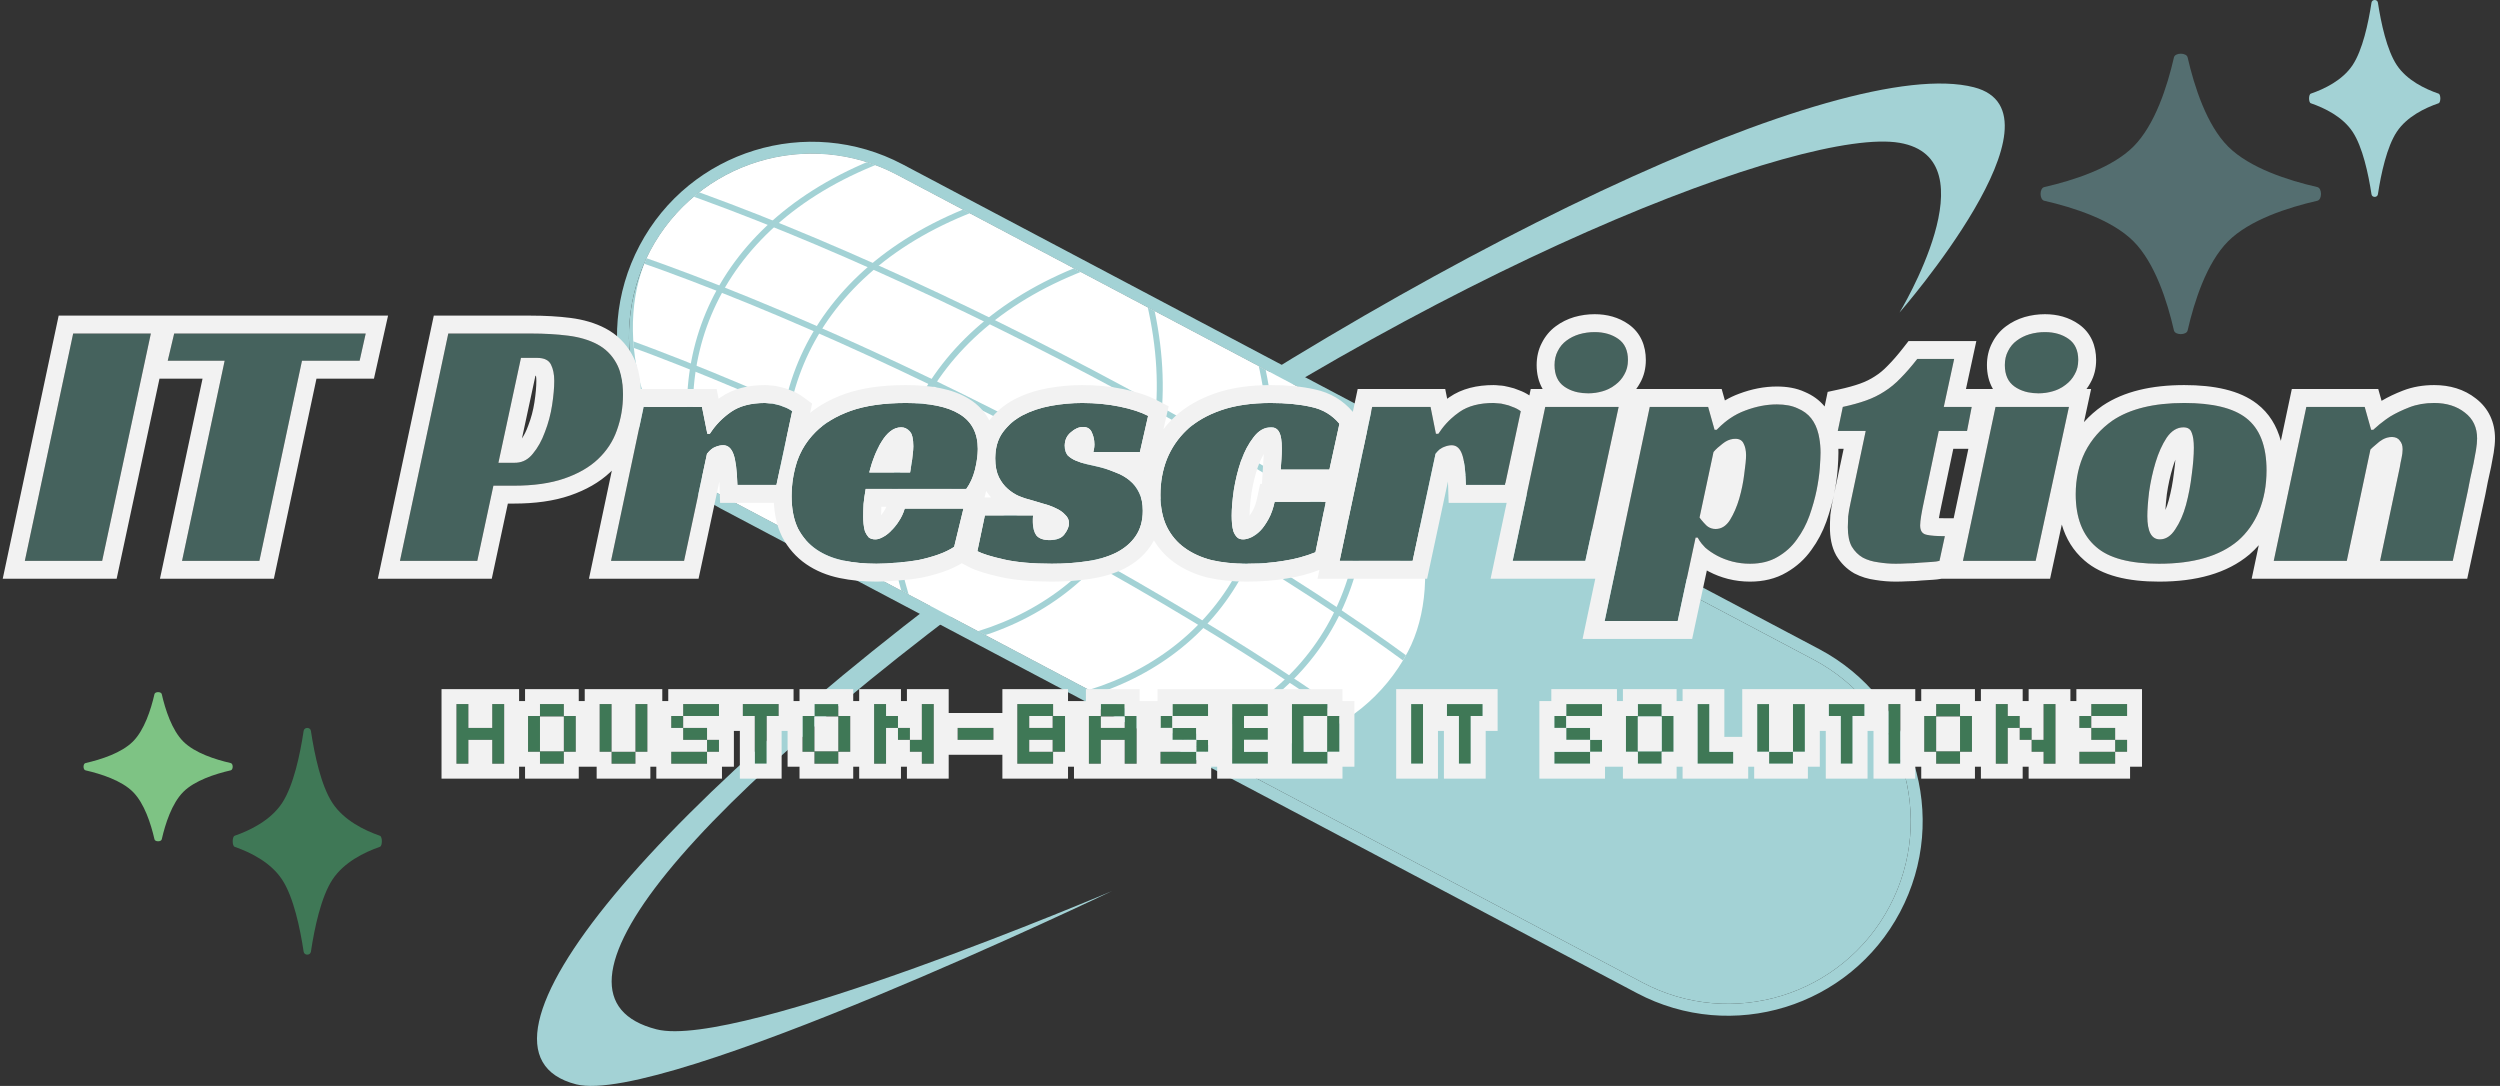 <svg width="419" height="182" viewBox="0 0 419 182" fill="none" xmlns="http://www.w3.org/2000/svg">
<rect x="0" y="0" width="419" height="182" fill="#333333" stroke="none"/>
<path d="M25.89 140.67C25.991 141.11 27.009 141.11 27.11 140.67C27.705 138.068 28.808 134.634 30.721 132.721C32.634 130.808 36.068 129.705 38.67 129.11C39.11 129.009 39.11 127.991 38.67 127.89C36.068 127.295 32.634 126.192 30.721 124.279C28.808 122.366 27.705 118.932 27.11 116.33C27.009 115.89 25.991 115.89 25.89 116.33C25.295 118.932 24.192 122.366 22.279 124.279C20.366 126.192 16.932 127.295 14.33 127.89C13.89 127.991 13.89 129.009 14.33 129.11C16.932 129.705 20.366 130.808 22.279 132.721C24.192 134.634 25.295 138.068 25.89 140.67Z" fill="#7EC384"/>
<path d="M50.89 159.499C50.991 160.167 52.009 160.167 52.11 159.499C52.705 155.543 53.808 150.324 55.721 147.416C57.634 144.509 61.068 142.832 63.67 141.927C64.11 141.774 64.11 140.226 63.67 140.073C61.068 139.168 57.634 137.491 55.721 134.584C53.808 131.676 52.705 126.457 52.11 122.501C52.009 121.833 50.991 121.833 50.89 122.501C50.295 126.457 49.192 131.676 47.279 134.584C45.366 137.491 41.932 139.168 39.33 140.073C38.89 140.226 38.89 141.774 39.33 141.927C41.932 142.832 45.366 144.509 47.279 147.416C49.192 150.324 50.295 155.543 50.89 159.499Z" fill="#3F7856"/>
<path d="M174.085 88.069C238.387 42.195 308.795 9 330.817 14.621C347.569 18.896 318.355 52.387 318.355 52.387C318.355 52.387 334.032 26.606 318.355 23.935C302.678 21.265 241.475 44.328 177.636 89.871C113.798 135.413 88.524 167.026 110.031 172.516C123.698 176.004 186.391 149.33 186.391 149.33C186.391 149.33 111.042 185.429 96.569 181.735C74.547 176.114 109.783 133.942 174.085 88.069Z" fill="#A3D2D5"/>
<path d="M316.682 151.928C308.775 166.88 290.244 172.59 275.293 164.682L121.722 83.461C106.771 75.554 101.061 57.023 108.968 42.072C116.876 27.12 135.406 21.41 150.358 29.318L303.928 110.539C318.88 118.446 324.59 136.977 316.682 151.928Z" fill="#A3D2D5"/>
<path fill-rule="evenodd" clip-rule="evenodd" d="M274.358 166.45L120.787 85.229C104.859 76.805 98.776 57.064 107.2 41.137C115.624 25.209 135.365 19.126 151.293 27.55L304.863 108.771C320.791 117.195 326.874 136.936 318.45 152.863C310.026 168.791 290.285 174.874 274.358 166.45ZM275.293 164.682C290.244 172.59 308.775 166.88 316.682 151.928C324.59 136.977 318.88 118.446 303.928 110.539L150.358 29.318C135.406 21.41 116.876 27.12 108.968 42.072C101.061 57.023 106.771 75.554 121.722 83.461L275.293 164.682Z" fill="#A3D2D5"/>
<g clip-path="url(#clip0_2_502)">
<rect x="221.641" y="136.307" width="143.658" height="61.25" rx="30.625" transform="rotate(-152.126 221.641 136.307)" fill="white"/>
<path fill-rule="evenodd" clip-rule="evenodd" d="M223.216 105.467C217.471 115.432 207.851 122.329 196.219 125.381L195.966 124.413C207.368 121.422 216.753 114.677 222.349 104.967C227.945 95.26 229.78 82.543 225.997 67.561L226.966 67.316C230.803 82.508 228.961 95.499 223.216 105.467ZM207.714 97.268C201.969 107.233 192.349 114.13 180.717 117.182L180.464 116.215C191.866 113.223 201.251 106.478 206.847 96.769C212.443 87.061 214.278 74.344 210.495 59.362L211.464 59.117C215.301 74.31 213.459 87.3 207.714 97.268ZM189.111 87.429C183.367 97.395 173.747 104.292 162.115 107.343L161.861 106.376C173.263 103.384 182.648 96.639 188.245 86.93C193.84 77.222 195.676 64.505 191.892 49.523L192.862 49.278C196.698 64.471 194.856 77.462 189.111 87.429Z" fill="#A3D2D5"/>
<path fill-rule="evenodd" clip-rule="evenodd" d="M119.181 50.444C114.177 60.801 113.891 72.635 117.916 83.967L118.858 83.632C114.913 72.524 115.206 60.97 120.082 50.879C124.956 40.791 134.434 32.116 148.948 26.811L148.604 25.871C133.887 31.251 124.186 40.085 119.181 50.444ZM134.683 58.643C129.679 69 129.393 80.834 133.418 92.166L134.36 91.831C130.415 80.723 130.708 69.169 135.584 59.078C140.458 48.989 149.936 40.315 164.45 35.009L164.106 34.07C149.389 39.45 139.688 48.284 134.683 58.643ZM153.286 68.482C148.282 78.839 147.996 90.672 152.02 102.004L152.963 101.67C149.018 90.561 149.311 79.008 154.186 68.917C159.061 58.828 168.539 50.153 183.052 44.848L182.709 43.909C167.992 49.288 158.291 58.123 153.286 68.482Z" fill="#A3D2D5"/>
<path fill-rule="evenodd" clip-rule="evenodd" d="M91.519 52.225C136.83 66.223 206.992 103.101 240.443 130.991L239.803 131.759C206.465 103.963 136.425 67.144 91.224 53.181L91.519 52.225ZM98.065 39.85C143.376 53.847 213.537 90.725 246.988 118.616L246.348 119.384C213.01 91.588 142.97 54.768 97.769 40.805L98.065 39.85ZM104.376 27.916C149.687 41.913 219.849 78.791 253.3 106.682L252.66 107.45C219.321 79.654 149.281 42.834 104.081 28.871L104.376 27.916Z" fill="#A3D2D5"/>
</g>
<path d="M397.762 72.04C398.602 71.24 399.542 70.5 400.582 69.82C401.502 69.26 402.582 68.74 403.822 68.26C405.062 67.78 406.442 67.54 407.962 67.54C410.042 67.54 411.762 68.08 413.122 69.16C414.482 70.2 415.162 71.64 415.162 73.48C415.162 74 415.102 74.64 414.982 75.4C414.862 76.12 414.722 76.88 414.562 77.68C414.402 78.48 414.222 79.3 414.022 80.14C413.862 80.94 413.722 81.66 413.602 82.3L411.082 94H398.902L402.202 78.34C402.282 77.82 402.382 77.3 402.502 76.78C402.622 76.22 402.682 75.72 402.682 75.28C402.682 74.68 402.522 74.2 402.202 73.84C401.922 73.44 401.482 73.24 400.882 73.24C400.162 73.24 399.462 73.5 398.782 74.02C398.142 74.54 397.642 74.98 397.282 75.34L393.322 94H381.082L386.542 68.2H396.322L397.402 72.04H397.762Z" fill="#45625D"/>
<path d="M366.07 67.54C370.83 67.54 374.29 68.38 376.45 70.06C378.73 71.82 379.87 74.74 379.87 78.82C379.87 81.34 379.45 83.62 378.61 85.66C377.77 87.66 376.59 89.32 375.07 90.64C372.03 93.2 367.63 94.48 361.87 94.48C356.95 94.48 353.43 93.54 351.31 91.66C349.03 89.7 347.89 86.76 347.89 82.84C347.89 80.24 348.41 77.88 349.45 75.76C350.53 73.64 352.07 71.88 354.07 70.48C356.99 68.52 360.99 67.54 366.07 67.54ZM361.99 90.4C362.99 90.4 363.85 89.84 364.57 88.72C365.33 87.6 365.93 86.24 366.37 84.64C366.81 83 367.13 81.32 367.33 79.6C367.57 77.84 367.69 76.32 367.69 75.04C367.69 73.92 367.57 73.08 367.33 72.52C367.13 71.92 366.67 71.62 365.95 71.62C364.87 71.62 363.93 72.2 363.13 73.36C362.37 74.52 361.75 75.9 361.27 77.5C360.79 79.1 360.43 80.74 360.19 82.42C359.99 84.1 359.89 85.46 359.89 86.5C359.89 89.1 360.59 90.4 361.99 90.4Z" fill="#45625D"/>
<path d="M341.172 94H328.992L334.452 68.2H346.752L341.172 94ZM348.312 60.34C348.312 61.26 348.112 62.06 347.712 62.74C347.352 63.42 346.852 64 346.212 64.48C345.612 64.96 344.912 65.32 344.112 65.56C343.312 65.8 342.492 65.92 341.652 65.92C340.052 65.92 338.712 65.54 337.632 64.78C336.552 64.02 336.012 62.82 336.012 61.18C336.012 60.3 336.192 59.52 336.552 58.84C336.912 58.12 337.392 57.54 337.992 57.1C338.632 56.62 339.352 56.26 340.152 56.02C340.992 55.78 341.852 55.66 342.732 55.66C344.292 55.66 345.612 56.04 346.692 56.8C347.772 57.56 348.312 58.74 348.312 60.34Z" fill="#45625D"/>
<path d="M308.856 68.2C310.336 67.88 311.636 67.52 312.756 67.12C313.876 66.72 314.896 66.22 315.816 65.62C316.776 65.02 317.676 64.28 318.516 63.4C319.396 62.52 320.336 61.44 321.336 60.16H327.516L325.776 68.2H330.456L329.676 72.22H324.936L322.476 83.92C322.276 84.84 322.116 85.66 321.996 86.38C321.876 87.1 321.816 87.66 321.816 88.06C321.816 88.86 322.096 89.36 322.656 89.56C323.256 89.76 324.356 89.86 325.956 89.86L325.056 94C324.776 94.08 324.336 94.14 323.736 94.18C323.176 94.22 322.536 94.26 321.816 94.3C321.136 94.38 320.416 94.42 319.656 94.42C318.936 94.46 318.296 94.48 317.736 94.48C316.736 94.48 315.756 94.4 314.796 94.24C313.836 94.12 312.976 93.86 312.216 93.46C311.456 93.02 310.836 92.4 310.356 91.6C309.916 90.8 309.696 89.72 309.696 88.36C309.696 87.88 309.716 87.28 309.756 86.56C309.836 85.84 309.976 85.04 310.176 84.16L312.696 72.22H308.016L308.856 68.2Z" fill="#45625D"/>
<path d="M281.181 104.08H268.941L276.501 68.2H286.281L287.361 72.04H287.721C289.161 70.52 290.761 69.44 292.521 68.8C294.321 68.12 296.081 67.78 297.801 67.78C299.201 67.78 300.361 68 301.281 68.44C302.241 68.84 303.001 69.4 303.561 70.12C304.121 70.84 304.521 71.7 304.761 72.7C305.001 73.7 305.121 74.76 305.121 75.88C305.121 76.44 305.081 77.28 305.001 78.4C304.921 79.52 304.741 80.78 304.461 82.18C304.181 83.54 303.781 84.96 303.261 86.44C302.741 87.88 302.041 89.2 301.161 90.4C300.321 91.6 299.241 92.58 297.921 93.34C296.641 94.1 295.101 94.48 293.301 94.48C292.301 94.48 291.321 94.36 290.361 94.12C289.441 93.88 288.601 93.56 287.841 93.16C287.081 92.76 286.401 92.3 285.801 91.78C285.241 91.22 284.821 90.66 284.541 90.1H284.181L281.181 104.08ZM287.541 88.66C288.501 88.66 289.301 88.16 289.941 87.16C290.581 86.12 291.101 84.92 291.501 83.56C291.901 82.16 292.181 80.78 292.341 79.42C292.541 78.02 292.641 76.98 292.641 76.3C292.641 75.5 292.501 74.84 292.221 74.32C291.981 73.8 291.521 73.54 290.841 73.54C290.081 73.54 289.361 73.82 288.681 74.38C288.001 74.9 287.501 75.36 287.181 75.76L284.841 86.74C285.161 87.18 285.541 87.62 285.981 88.06C286.421 88.46 286.941 88.66 287.541 88.66Z" fill="#45625D"/>
<path d="M265.703 94H253.523L258.983 68.2H271.283L265.703 94ZM272.843 60.34C272.843 61.26 272.643 62.06 272.243 62.74C271.883 63.42 271.383 64 270.743 64.48C270.143 64.96 269.443 65.32 268.643 65.56C267.843 65.8 267.023 65.92 266.183 65.92C264.583 65.92 263.243 65.54 262.163 64.78C261.083 64.02 260.543 62.82 260.543 61.18C260.543 60.3 260.723 59.52 261.083 58.84C261.443 58.12 261.923 57.54 262.523 57.1C263.163 56.62 263.883 56.26 264.683 56.02C265.523 55.78 266.383 55.66 267.263 55.66C268.823 55.66 270.143 56.04 271.223 56.8C272.303 57.56 272.843 58.74 272.843 60.34Z" fill="#45625D"/>
<path d="M229.979 68.2H239.759L240.659 72.7H241.079C241.999 71.26 243.179 70.04 244.619 69.04C246.059 68.04 247.959 67.54 250.319 67.54C250.479 67.54 250.719 67.56 251.039 67.6C251.399 67.6 251.779 67.66 252.179 67.78C252.619 67.86 253.059 68 253.499 68.2C253.979 68.36 254.439 68.6 254.879 68.92L252.239 81.28H245.699C245.619 78.8 245.399 77.08 245.039 76.12C244.679 75.12 244.099 74.62 243.299 74.62C242.899 74.62 242.459 74.72 241.979 74.92C241.539 75.08 241.079 75.46 240.599 76.06L236.759 94H224.519L229.979 68.2Z" fill="#45625D"/>
<path d="M220.47 92.56C218.79 93.24 217.01 93.72 215.13 94C213.29 94.32 211.19 94.48 208.83 94.48C206.75 94.48 204.83 94.28 203.07 93.88C201.35 93.44 199.85 92.76 198.57 91.84C197.29 90.92 196.29 89.74 195.57 88.3C194.85 86.82 194.49 85.04 194.49 82.96C194.49 80.8 194.85 78.8 195.57 76.96C196.33 75.08 197.45 73.44 198.93 72.04C200.45 70.64 202.37 69.54 204.69 68.74C207.01 67.94 209.77 67.54 212.97 67.54C215.57 67.54 217.83 67.76 219.75 68.2C221.67 68.6 223.25 69.54 224.49 71.02L222.81 78.7H214.65C214.69 78.02 214.73 77.42 214.77 76.9C214.81 76.38 214.83 75.8 214.83 75.16C214.83 73.88 214.69 72.98 214.41 72.46C214.13 71.9 213.67 71.62 213.03 71.62C211.91 71.62 210.93 72.18 210.09 73.3C209.25 74.38 208.55 75.7 207.99 77.26C207.47 78.78 207.07 80.4 206.79 82.12C206.55 83.8 206.43 85.24 206.43 86.44C206.43 86.88 206.45 87.34 206.49 87.82C206.53 88.26 206.61 88.68 206.73 89.08C206.89 89.48 207.09 89.8 207.33 90.04C207.57 90.28 207.91 90.4 208.35 90.4C208.75 90.4 209.21 90.28 209.73 90.04C210.25 89.8 210.75 89.44 211.23 88.96C211.71 88.44 212.17 87.78 212.61 86.98C213.05 86.18 213.39 85.22 213.63 84.1H222.21L220.47 92.56Z" fill="#45625D"/>
<path d="M183.246 75.76C183.286 75.56 183.326 75.36 183.366 75.16C183.406 74.96 183.426 74.74 183.426 74.5C183.426 73.78 183.286 73.12 183.006 72.52C182.766 71.88 182.266 71.56 181.506 71.56C180.826 71.56 180.146 71.86 179.466 72.46C178.786 73.02 178.446 73.78 178.446 74.74C178.446 75.38 178.606 75.9 178.926 76.3C179.286 76.66 179.746 76.96 180.306 77.2C180.866 77.44 181.486 77.64 182.166 77.8C182.886 77.96 183.586 78.12 184.266 78.28C185.226 78.52 186.126 78.82 186.966 79.18C187.846 79.5 188.626 79.94 189.306 80.5C189.986 81.06 190.526 81.76 190.926 82.6C191.326 83.4 191.526 84.4 191.526 85.6C191.526 87.28 191.126 88.7 190.326 89.86C189.566 90.98 188.486 91.9 187.086 92.62C185.726 93.3 184.106 93.78 182.226 94.06C180.386 94.34 178.406 94.48 176.286 94.48C173.046 94.48 170.366 94.24 168.246 93.76C166.126 93.28 164.646 92.82 163.806 92.38L165.066 86.38H173.166C173.126 86.58 173.106 86.78 173.106 86.98C173.106 87.14 173.106 87.32 173.106 87.52C173.106 88.44 173.306 89.18 173.706 89.74C174.146 90.26 174.886 90.52 175.926 90.52C177.086 90.52 177.906 90.2 178.386 89.56C178.906 88.88 179.166 88.26 179.166 87.7C179.166 87.14 178.946 86.66 178.506 86.26C178.106 85.82 177.586 85.46 176.946 85.18C176.306 84.86 175.586 84.6 174.786 84.4C174.026 84.16 173.286 83.94 172.566 83.74C172.046 83.62 171.446 83.42 170.766 83.14C170.126 82.86 169.506 82.46 168.906 81.94C168.306 81.42 167.806 80.76 167.406 79.96C167.006 79.12 166.806 78.08 166.806 76.84C166.806 75.08 167.226 73.62 168.066 72.46C168.946 71.26 170.066 70.3 171.426 69.58C172.826 68.86 174.386 68.34 176.106 68.02C177.866 67.7 179.626 67.54 181.386 67.54C183.586 67.54 185.666 67.74 187.626 68.14C189.586 68.54 191.186 69.06 192.426 69.7L191.046 75.76H183.246Z" fill="#45625D"/>
<path d="M145.094 81.94C144.934 82.82 144.814 83.66 144.734 84.46C144.694 85.26 144.674 85.98 144.674 86.62C144.674 86.98 144.694 87.38 144.734 87.82C144.774 88.26 144.854 88.68 144.974 89.08C145.134 89.44 145.334 89.76 145.574 90.04C145.854 90.28 146.234 90.4 146.714 90.4C147.074 90.4 147.474 90.28 147.914 90.04C148.394 89.8 148.854 89.46 149.294 89.02C149.774 88.58 150.214 88.04 150.614 87.4C151.054 86.76 151.394 86.04 151.634 85.24H161.474L159.914 91.66C159.114 92.18 158.194 92.62 157.154 92.98C156.114 93.34 155.014 93.64 153.854 93.88C152.694 94.08 151.514 94.22 150.314 94.3C149.114 94.42 147.974 94.48 146.894 94.48C144.894 94.48 143.034 94.3 141.314 93.94C139.594 93.58 138.094 92.96 136.814 92.08C135.534 91.2 134.514 90.04 133.754 88.6C133.034 87.12 132.674 85.3 132.674 83.14C132.674 81.18 132.974 79.26 133.574 77.38C134.214 75.5 135.254 73.84 136.694 72.4C138.174 70.92 140.134 69.74 142.574 68.86C145.054 67.98 148.134 67.54 151.814 67.54C155.814 67.54 158.814 68.16 160.814 69.4C162.854 70.64 163.874 72.58 163.874 75.22C163.874 76.3 163.714 77.48 163.394 78.76C163.074 80 162.594 81.06 161.954 81.94H145.094ZM153.074 74.8C153.074 73.56 152.874 72.72 152.474 72.28C152.074 71.84 151.594 71.62 151.034 71.62C150.394 71.62 149.794 71.84 149.234 72.28C148.714 72.68 148.234 73.24 147.794 73.96C147.354 74.64 146.954 75.44 146.594 76.36C146.234 77.24 145.934 78.18 145.694 79.18H152.534C152.614 78.7 152.694 78.2 152.774 77.68C152.854 77.24 152.914 76.76 152.954 76.24C153.034 75.72 153.074 75.24 153.074 74.8Z" fill="#45625D"/>
<path d="M107.87 68.2H117.65L118.55 72.7H118.97C119.89 71.26 121.07 70.04 122.51 69.04C123.95 68.04 125.85 67.54 128.21 67.54C128.37 67.54 128.61 67.56 128.93 67.6C129.29 67.6 129.67 67.66 130.07 67.78C130.51 67.86 130.95 68 131.39 68.2C131.87 68.36 132.33 68.6 132.77 68.92L130.13 81.28H123.59C123.51 78.8 123.29 77.08 122.93 76.12C122.57 75.12 121.99 74.62 121.19 74.62C120.79 74.62 120.35 74.72 119.87 74.92C119.43 75.08 118.97 75.46 118.49 76.06L114.65 94H102.41L107.87 68.2Z" fill="#45625D"/>
<path d="M86.293 77.56C87.493 77.56 88.493 77.06 89.293 76.06C90.133 75.06 90.813 73.84 91.333 72.4C91.893 70.96 92.293 69.46 92.533 67.9C92.773 66.34 92.893 64.98 92.893 63.82C92.893 62.74 92.713 61.84 92.353 61.12C91.993 60.36 91.213 59.98 90.013 59.98H87.313L83.533 77.56H86.293ZM82.693 81.4L79.993 94H67.033L75.133 55.9H88.993C91.273 55.9 93.353 56.02 95.233 56.26C97.113 56.5 98.733 56.98 100.093 57.7C101.453 58.42 102.513 59.46 103.273 60.82C104.033 62.14 104.413 63.92 104.413 66.16C104.413 68.24 104.073 70.22 103.393 72.1C102.753 73.94 101.693 75.56 100.213 76.96C98.773 78.32 96.893 79.4 94.573 80.2C92.253 81 89.433 81.4 86.113 81.4H82.693Z" fill="#45625D"/>
<path d="M60.272 60.46H50.612L43.472 94H30.512L37.652 60.46H28.112L29.192 55.9H61.292L60.272 60.46Z" fill="#45625D"/>
<path d="M17.122 94H4.162L12.262 55.9H25.282L17.122 94Z" fill="#45625D"/>
<path fill-rule="evenodd" clip-rule="evenodd" d="M397.594 75.04C397.648 74.99 397.704 74.939 397.762 74.887C398.049 74.628 398.389 74.339 398.782 74.02C398.957 73.886 399.135 73.769 399.313 73.669C399.825 73.383 400.348 73.24 400.882 73.24C400.906 73.24 400.93 73.24 400.954 73.241C401.517 73.257 401.933 73.456 402.202 73.84C402.522 74.2 402.682 74.68 402.682 75.28C402.682 75.72 402.622 76.22 402.502 76.78C402.382 77.3 402.282 77.82 402.202 78.34L398.902 94H411.082L413.602 82.3C413.722 81.66 413.862 80.94 414.022 80.14C414.222 79.3 414.402 78.48 414.562 77.68C414.722 76.88 414.862 76.12 414.982 75.4C415.102 74.64 415.162 74 415.162 73.48C415.162 71.64 414.482 70.2 413.122 69.16C411.762 68.08 410.042 67.54 407.962 67.54C406.442 67.54 405.062 67.78 403.822 68.26C402.582 68.74 401.502 69.26 400.582 69.82C400.385 69.948 400.193 70.079 400.004 70.211C399.946 70.251 399.889 70.292 399.833 70.332C399.145 70.825 398.506 71.346 397.915 71.896C397.864 71.944 397.812 71.992 397.762 72.04H397.402L396.322 68.2H386.542L381.082 94H393.322L397.282 75.34C397.376 75.246 397.48 75.145 397.594 75.04ZM377.38 97L378.571 91.374C378.097 91.917 377.586 92.428 377.037 92.905L377.02 92.92L377.002 92.935C373.224 96.117 368.027 97.48 361.87 97.48C356.72 97.48 352.288 96.525 349.338 93.921C347.466 92.306 346.24 90.262 345.558 87.913L343.592 97H325.393C324.919 97.093 324.412 97.141 323.942 97.173C323.388 97.212 322.764 97.252 322.071 97.29C321.319 97.375 320.541 97.417 319.74 97.42C319.012 97.459 318.342 97.48 317.736 97.48C316.595 97.48 315.469 97.39 314.361 97.209C313.11 97.046 311.918 96.693 310.818 96.115L310.765 96.087L310.713 96.056C309.485 95.346 308.508 94.351 307.783 93.144L307.754 93.095L307.727 93.046C306.953 91.638 306.696 89.997 306.696 88.36C306.696 87.805 306.719 87.144 306.76 86.394L306.765 86.311L306.774 86.229C306.868 85.38 307.028 84.475 307.245 83.519C307.247 83.511 307.249 83.503 307.25 83.495L307.35 83.022C307.043 84.455 306.621 85.927 306.092 87.434L306.087 87.447L306.083 87.459C305.472 89.15 304.645 90.717 303.6 92.148C302.504 93.704 301.103 94.967 299.435 95.93C297.608 97.01 295.52 97.48 293.301 97.48C292.059 97.48 290.834 97.331 289.634 97.03L289.619 97.027L289.604 97.023C288.485 96.731 287.427 96.332 286.444 95.815C286.317 95.748 286.191 95.68 286.067 95.61L283.606 107.08H265.243L267.367 97H249.822L252.514 84.28H242.794L242.701 81.377C242.693 81.14 242.684 80.914 242.674 80.699L239.185 97H220.818L221.13 95.524C219.371 96.196 217.528 96.673 215.608 96.962C213.57 97.314 211.305 97.48 208.83 97.48C206.559 97.48 204.413 97.262 202.405 96.805L202.366 96.796L202.327 96.786C200.29 96.265 198.439 95.44 196.819 94.276C195.422 93.272 194.277 92.026 193.395 90.565C193.22 90.904 193.022 91.234 192.802 91.554C191.718 93.148 190.228 94.378 188.458 95.288L188.443 95.296L188.428 95.303C186.725 96.155 184.789 96.711 182.672 97.027C180.665 97.332 178.535 97.48 176.286 97.48C172.921 97.48 169.999 97.233 167.584 96.686C165.451 96.203 163.632 95.675 162.414 95.037L161.194 94.398C160.256 94.967 159.231 95.436 158.135 95.815C156.964 96.22 155.739 96.554 154.462 96.818L154.413 96.828L154.363 96.836C153.115 97.052 151.848 97.203 150.563 97.29C149.293 97.416 148.069 97.48 146.894 97.48C144.715 97.48 142.647 97.284 140.699 96.876C138.641 96.446 136.762 95.685 135.114 94.552C133.415 93.384 132.076 91.848 131.101 90L131.078 89.957L131.056 89.912C130.236 88.226 129.815 86.324 129.704 84.28H120.685L120.591 81.377C120.584 81.14 120.575 80.914 120.565 80.699L117.076 97H98.708L102.543 78.88C102.455 78.967 102.365 79.054 102.275 79.139L102.273 79.141C100.458 80.855 98.18 82.129 95.551 83.036C92.827 83.975 89.656 84.4 86.113 84.4H85.118L82.418 97H63.328L72.704 52.9H88.993C91.376 52.9 93.585 53.025 95.613 53.284C97.771 53.56 99.754 54.126 101.497 55.049C103.369 56.04 104.845 57.49 105.883 59.34C106.851 61.03 107.294 63.037 107.392 65.2H120.109L120.436 66.835C120.556 66.747 120.676 66.661 120.799 66.576C122.888 65.125 125.446 64.54 128.21 64.54C128.509 64.54 128.835 64.569 129.138 64.603C129.701 64.622 130.247 64.715 130.771 64.86C131.364 64.981 131.938 65.166 132.491 65.407C133.226 65.669 133.907 66.038 134.534 66.494L136.111 67.64L135.779 69.194C137.418 67.868 139.364 66.829 141.556 66.038L141.563 66.035L141.57 66.033C144.473 65.003 147.918 64.54 151.814 64.54C156.021 64.54 159.684 65.174 162.384 66.844C163.929 67.786 165.065 69.019 165.807 70.472C166.939 68.994 168.356 67.811 170.023 66.929L170.038 66.92L170.054 66.912C171.74 66.045 173.582 65.438 175.557 65.071L175.57 65.068C177.504 64.717 179.443 64.54 181.386 64.54C183.768 64.54 186.05 64.757 188.226 65.201C190.35 65.634 192.237 66.226 193.802 67.034L195.867 68.1L194.99 71.951C195.553 71.21 196.179 70.513 196.868 69.861L196.883 69.847L196.898 69.833C198.774 68.106 201.073 66.814 203.712 65.904C206.426 64.968 209.533 64.54 212.97 64.54C215.717 64.54 218.202 64.77 220.392 65.269C222.921 65.803 225.07 67.069 226.737 69.031L227.548 65.2H242.219L242.546 66.835C242.665 66.747 242.786 66.661 242.908 66.576C244.998 65.125 247.555 64.54 250.319 64.54C250.619 64.54 250.945 64.569 251.248 64.603C251.81 64.622 252.356 64.715 252.88 64.86C253.473 64.981 254.047 65.166 254.601 65.407C255.212 65.625 255.787 65.917 256.325 66.272L256.551 65.2H258.552C257.847 64.001 257.543 62.611 257.543 61.18C257.543 59.893 257.807 58.631 258.415 57.468C258.967 56.375 259.736 55.427 260.736 54.69C261.667 53.994 262.703 53.482 263.821 53.147L263.84 53.141L263.859 53.135C264.969 52.818 266.106 52.66 267.263 52.66C269.326 52.66 271.278 53.17 272.95 54.347C275.002 55.791 275.843 57.998 275.843 60.34C275.843 61.683 275.552 63.005 274.863 64.202C274.674 64.553 274.461 64.885 274.227 65.2H288.554L289.093 67.117C289.852 66.669 290.647 66.291 291.478 65.987C293.571 65.198 295.684 64.78 297.801 64.78C299.464 64.78 301.076 65.034 302.504 65.7C303.786 66.245 304.919 67.04 305.807 68.125L306.318 65.68L308.222 65.268C309.607 64.968 310.777 64.641 311.747 64.295C312.663 63.967 313.469 63.569 314.177 63.107L314.201 63.091L314.226 63.076C314.958 62.618 315.666 62.041 316.346 61.329L316.37 61.303L316.394 61.279C317.167 60.507 318.026 59.524 318.972 58.313L319.872 57.16H331.234L329.494 65.2H334.021C333.316 64.001 333.012 62.611 333.012 61.18C333.012 59.893 333.276 58.63 333.884 57.468C334.436 56.375 335.205 55.427 336.205 54.69C337.136 53.994 338.172 53.482 339.29 53.147L339.309 53.141L339.328 53.135C340.438 52.818 341.575 52.66 342.732 52.66C344.795 52.66 346.746 53.17 348.418 54.347C350.471 55.791 351.312 57.998 351.312 60.34C351.312 61.683 351.021 63.005 350.332 64.202C350.143 64.553 349.93 64.885 349.695 65.2H350.47L349.27 70.746C350.174 69.734 351.202 68.826 352.35 68.022L352.374 68.005L352.398 67.989C355.987 65.58 360.647 64.54 366.07 64.54C371.052 64.54 375.335 65.394 378.288 67.689C380.325 69.263 381.598 71.398 382.271 73.89L384.11 65.2H398.594L399.151 67.18C400.221 66.54 401.423 65.972 402.739 65.462C404.37 64.831 406.124 64.54 407.962 64.54C410.571 64.54 412.98 65.225 414.965 66.793C417.115 68.447 418.162 70.795 418.162 73.48C418.162 74.212 418.079 75.019 417.945 75.868L417.943 75.881L417.941 75.893C417.815 76.648 417.669 77.44 417.503 78.268C417.339 79.089 417.156 79.927 416.953 80.781C416.799 81.551 416.665 82.241 416.55 82.853L416.543 82.892L413.504 97H377.38ZM376.45 70.06C374.29 68.38 370.83 67.54 366.07 67.54C360.99 67.54 356.99 68.52 354.07 70.48C352.07 71.88 350.53 73.64 349.45 75.76C348.41 77.88 347.89 80.24 347.89 82.84C347.89 86.76 349.03 89.7 351.31 91.66C353.43 93.54 356.95 94.48 361.87 94.48C367.63 94.48 372.03 93.2 375.07 90.64C376.59 89.32 377.77 87.66 378.61 85.66C379.45 83.62 379.87 81.34 379.87 78.82C379.87 74.74 378.73 71.82 376.45 70.06ZM367.33 79.6C367.13 81.32 366.81 83 366.37 84.64C365.93 86.24 365.33 87.6 364.57 88.72C363.85 89.84 362.99 90.4 361.99 90.4C360.59 90.4 359.89 89.1 359.89 86.5C359.89 85.46 359.99 84.1 360.19 82.42C360.43 80.74 360.79 79.1 361.27 77.5C361.75 75.9 362.37 74.52 363.13 73.36C363.93 72.2 364.87 71.62 365.95 71.62C366.67 71.62 367.13 71.92 367.33 72.52C367.57 73.08 367.69 73.92 367.69 75.04C367.69 76.32 367.57 77.84 367.33 79.6ZM364.597 77.049C364.436 77.456 364.284 77.893 364.143 78.362C363.71 79.805 363.384 81.287 363.165 82.81C363.04 83.861 362.961 84.745 362.921 85.473C363.124 84.99 363.31 84.452 363.475 83.853C363.875 82.361 364.167 80.828 364.35 79.254L364.353 79.224L364.357 79.195C364.464 78.416 364.543 77.701 364.597 77.049ZM346.212 64.48C346.852 64 347.352 63.42 347.712 62.74C348.112 62.06 348.312 61.26 348.312 60.34C348.312 58.74 347.772 57.56 346.692 56.8C345.612 56.04 344.292 55.66 342.732 55.66C341.852 55.66 340.992 55.78 340.152 56.02C339.352 56.26 338.632 56.62 337.992 57.1C337.392 57.54 336.912 58.12 336.552 58.84C336.192 59.52 336.012 60.3 336.012 61.18C336.012 62.82 336.552 64.02 337.632 64.78C337.854 64.936 338.086 65.076 338.33 65.2C339.273 65.68 340.38 65.92 341.652 65.92C342.492 65.92 343.312 65.8 344.112 65.56C344.443 65.461 344.757 65.341 345.054 65.2C345.475 65.001 345.86 64.761 346.212 64.48ZM329.9 75.22H327.371L325.409 84.547L325.407 84.557C325.218 85.429 325.069 86.19 324.96 86.843C325.251 86.854 325.583 86.86 325.956 86.86H327.436L329.9 75.22ZM322.656 89.56C322.096 89.36 321.816 88.86 321.816 88.06C321.816 87.66 321.876 87.1 321.996 86.38C322.116 85.66 322.276 84.84 322.476 83.92L324.936 72.22H329.676L330.456 68.2H325.776L327.516 60.16H321.336C320.336 61.44 319.396 62.52 318.516 63.4C317.676 64.28 316.776 65.02 315.816 65.62C314.896 66.22 313.876 66.72 312.756 67.12C311.636 67.52 310.336 67.88 308.856 68.2L308.016 72.22H312.696L310.176 84.16C309.976 85.04 309.836 85.84 309.756 86.56C309.716 87.28 309.696 87.88 309.696 88.36C309.696 89.72 309.916 90.8 310.356 91.6C310.836 92.4 311.456 93.02 312.216 93.46C312.976 93.86 313.836 94.12 314.796 94.24C315.756 94.4 316.736 94.48 317.736 94.48C318.296 94.48 318.936 94.46 319.656 94.42C320.416 94.42 321.136 94.38 321.816 94.3C322.536 94.26 323.176 94.22 323.736 94.18C324.336 94.14 324.776 94.08 325.056 94L325.956 89.86C324.578 89.86 323.57 89.786 322.934 89.637C322.832 89.614 322.739 89.588 322.656 89.56ZM308.996 75.22L307.403 82.768C307.701 81.276 307.903 79.888 307.994 78.614C308.075 77.478 308.121 76.551 308.121 75.88C308.121 75.659 308.117 75.439 308.109 75.22H308.996ZM305.107 75.22C305.072 74.415 304.972 73.643 304.808 72.903C304.793 72.835 304.777 72.767 304.761 72.7C304.521 71.7 304.121 70.84 303.561 70.12C303.001 69.4 302.241 68.84 301.281 68.44C300.361 68 299.201 67.78 297.801 67.78C296.081 67.78 294.321 68.12 292.521 68.8C291.619 69.128 290.759 69.572 289.941 70.131C289.629 70.344 289.324 70.573 289.025 70.82C288.624 71.15 288.234 71.511 287.854 71.901C287.81 71.947 287.765 71.993 287.721 72.04H287.361L286.281 68.2H276.501L268.941 104.08H281.181L284.181 90.1H284.541C284.556 90.129 284.57 90.158 284.586 90.187C284.751 90.502 284.962 90.817 285.216 91.132C285.39 91.348 285.585 91.564 285.801 91.78C286.093 92.033 286.405 92.272 286.735 92.497C287.083 92.734 287.451 92.955 287.841 93.16C288.601 93.56 289.441 93.88 290.361 94.12C291.321 94.36 292.301 94.48 293.301 94.48C295.101 94.48 296.641 94.1 297.921 93.34C299.241 92.58 300.321 91.6 301.161 90.4C302.041 89.2 302.741 87.88 303.261 86.44C303.781 84.96 304.181 83.54 304.461 82.18C304.741 80.78 304.921 79.52 305.001 78.4C305.081 77.28 305.121 76.44 305.121 75.88C305.121 75.658 305.116 75.438 305.107 75.22ZM287.161 88.632C287.284 88.651 287.411 88.66 287.541 88.66C288.501 88.66 289.301 88.16 289.941 87.16C290.581 86.12 291.101 84.92 291.501 83.56C291.901 82.16 292.181 80.78 292.341 79.42C292.541 78.02 292.641 76.98 292.641 76.3C292.641 75.5 292.501 74.84 292.221 74.32C291.981 73.8 291.521 73.54 290.841 73.54C290.706 73.54 290.573 73.549 290.44 73.567C290.15 73.605 289.867 73.686 289.589 73.809C289.279 73.947 288.976 74.137 288.681 74.38C288.378 74.612 288.11 74.832 287.879 75.04C287.591 75.298 287.358 75.538 287.181 75.76L284.841 86.74C284.928 86.86 285.02 86.98 285.116 87.1C285.373 87.42 285.661 87.74 285.981 88.06C286.326 88.373 286.719 88.564 287.161 88.632ZM334.452 68.2L328.992 94H341.172L346.752 68.2H334.452ZM270.743 64.48C271.383 64 271.883 63.42 272.243 62.74C272.643 62.06 272.843 61.26 272.843 60.34C272.843 58.74 272.303 57.56 271.223 56.8C270.143 56.04 268.823 55.66 267.263 55.66C266.383 55.66 265.523 55.78 264.683 56.02C263.883 56.26 263.163 56.62 262.523 57.1C261.923 57.54 261.443 58.12 261.083 58.84C260.723 59.52 260.543 60.3 260.543 61.18C260.543 62.82 261.083 64.02 262.163 64.78C262.385 64.936 262.617 65.076 262.861 65.2C263.804 65.68 264.911 65.92 266.183 65.92C267.023 65.92 267.843 65.8 268.643 65.56C268.974 65.461 269.289 65.341 269.586 65.2C270.006 65.001 270.392 64.761 270.743 64.48ZM258.983 68.2L253.523 94H265.703L271.283 68.2H258.983ZM253.499 68.2C253.059 68 252.619 67.86 252.179 67.78C251.779 67.66 251.399 67.6 251.039 67.6C250.719 67.56 250.479 67.54 250.319 67.54C247.959 67.54 246.059 68.04 244.619 69.04C244.118 69.388 243.649 69.762 243.211 70.163C242.644 70.683 242.129 71.247 241.668 71.856C241.484 72.098 241.308 72.347 241.141 72.604C241.14 72.605 241.139 72.607 241.138 72.608C241.119 72.639 241.099 72.669 241.079 72.7H240.659L239.759 68.2H229.979L224.519 94H236.759L240.599 76.06C240.703 75.93 240.807 75.81 240.909 75.7C240.966 75.639 241.023 75.581 241.079 75.527C241.388 75.228 241.688 75.026 241.979 74.92C242.459 74.72 242.899 74.62 243.299 74.62C243.337 74.62 243.374 74.621 243.41 74.623C244.153 74.668 244.696 75.167 245.039 76.12C245.399 77.08 245.619 78.8 245.699 81.28H252.239L254.879 68.92C254.439 68.6 253.979 68.36 253.499 68.2ZM211.504 81.1L211.655 78.524C211.696 77.831 211.737 77.212 211.779 76.67C211.793 76.493 211.804 76.302 211.812 76.1C211.454 76.709 211.121 77.422 210.821 78.253C210.366 79.586 210.009 81.025 209.756 82.574C209.533 84.143 209.431 85.417 209.43 86.422C209.603 86.18 209.788 85.886 209.981 85.534C210.25 85.046 210.503 84.375 210.697 83.471L211.205 81.1H211.504ZM206.49 87.82C206.45 87.34 206.43 86.88 206.43 86.44C206.43 85.24 206.55 83.8 206.79 82.12C207.07 80.4 207.47 78.78 207.99 77.26C208.55 75.7 209.25 74.38 210.09 73.3C210.93 72.18 211.91 71.62 213.03 71.62C213.67 71.62 214.13 71.9 214.41 72.46C214.69 72.98 214.83 73.88 214.83 75.16C214.83 75.345 214.828 75.525 214.825 75.7C214.817 76.13 214.799 76.53 214.77 76.9C214.73 77.42 214.69 78.02 214.65 78.7H222.81L224.49 71.02C223.25 69.54 221.67 68.6 219.75 68.2C217.83 67.76 215.57 67.54 212.97 67.54C209.77 67.54 207.01 67.94 204.69 68.74C202.37 69.54 200.45 70.64 198.93 72.04C197.45 73.44 196.33 75.08 195.57 76.96C194.85 78.8 194.49 80.8 194.49 82.96C194.49 85.04 194.85 86.82 195.57 88.3C196.29 89.74 197.29 90.92 198.57 91.84C199.85 92.76 201.35 93.44 203.07 93.88C204.83 94.28 206.75 94.48 208.83 94.48C211.19 94.48 213.29 94.32 215.13 94C217.01 93.72 218.79 93.24 220.47 92.56L222.21 84.1H213.63C213.39 85.22 213.05 86.18 212.61 86.98C212.17 87.78 211.71 88.44 211.23 88.96C210.75 89.44 210.25 89.8 209.73 90.04C209.21 90.28 208.75 90.4 208.35 90.4C207.91 90.4 207.57 90.28 207.33 90.04C207.09 89.8 206.89 89.48 206.73 89.08C206.61 88.68 206.53 88.26 206.49 87.82ZM191.915 78.76H191.847C191.866 78.779 191.884 78.797 191.903 78.816C191.907 78.797 191.911 78.779 191.915 78.76ZM190.926 82.6C190.526 81.76 189.986 81.06 189.306 80.5C188.626 79.94 187.846 79.5 186.966 79.18C186.615 79.029 186.253 78.889 185.881 78.76C185.363 78.58 184.825 78.42 184.266 78.28C183.931 78.201 183.591 78.122 183.246 78.043C182.891 77.962 182.531 77.881 182.166 77.8C181.486 77.64 180.866 77.44 180.306 77.2C180.177 77.144 180.053 77.086 179.934 77.024C179.539 76.818 179.203 76.577 178.926 76.3C178.606 75.9 178.446 75.38 178.446 74.74C178.446 73.78 178.786 73.02 179.466 72.46C180.146 71.86 180.826 71.56 181.506 71.56C182.266 71.56 182.766 71.88 183.006 72.52C183.103 72.727 183.183 72.942 183.246 73.163C183.366 73.583 183.426 74.029 183.426 74.5C183.426 74.678 183.415 74.845 183.393 75.001C183.386 75.055 183.377 75.108 183.366 75.16L183.246 75.76H191.046L192.426 69.7C191.186 69.06 189.586 68.54 187.626 68.14C185.666 67.74 183.586 67.54 181.386 67.54C179.626 67.54 177.866 67.7 176.106 68.02C174.386 68.34 172.826 68.86 171.426 69.58C170.066 70.3 168.946 71.26 168.066 72.46C167.406 73.372 167.005 74.47 166.864 75.753C166.834 76.026 166.815 76.306 166.809 76.595C166.807 76.676 166.806 76.758 166.806 76.84C166.806 78.08 167.006 79.12 167.406 79.96C167.806 80.76 168.306 81.42 168.906 81.94C169.506 82.46 170.126 82.86 170.766 83.14C170.98 83.228 171.185 83.308 171.383 83.38C171.815 83.538 172.209 83.658 172.566 83.74C172.765 83.795 172.965 83.852 173.166 83.91C173.696 84.063 174.236 84.226 174.786 84.4C175.408 84.555 175.981 84.747 176.507 84.975C176.657 85.04 176.804 85.109 176.946 85.18C177.586 85.46 178.106 85.82 178.506 86.26C178.946 86.66 179.166 87.14 179.166 87.7C179.166 88.26 178.906 88.88 178.386 89.56C177.906 90.2 177.086 90.52 175.926 90.52C174.886 90.52 174.146 90.26 173.706 89.74C173.433 89.357 173.253 88.89 173.166 88.339C173.126 88.084 173.106 87.811 173.106 87.52V86.98C173.106 86.78 173.126 86.58 173.166 86.38H165.066L163.806 92.38C164.646 92.82 166.126 93.28 168.246 93.76C170.366 94.24 173.046 94.48 176.286 94.48C178.406 94.48 180.386 94.34 182.226 94.06C184.106 93.78 185.726 93.3 187.086 92.62C188.486 91.9 189.566 90.98 190.326 89.86C191.126 88.7 191.526 87.28 191.526 85.6C191.526 84.4 191.326 83.4 190.926 82.6ZM166.109 83.38C165.806 83.035 165.53 82.668 165.28 82.281L165.013 83.38H166.109ZM148.557 84.94H147.714C147.691 85.463 147.678 85.939 147.675 86.369C147.804 86.209 147.936 86.024 148.07 85.81L148.104 85.754L148.142 85.7C148.297 85.475 148.436 85.223 148.557 84.94ZM144.974 89.08C144.854 88.68 144.774 88.26 144.734 87.82C144.694 87.38 144.674 86.98 144.674 86.62C144.674 85.98 144.694 85.26 144.734 84.46C144.806 83.733 144.912 82.973 145.051 82.18C145.065 82.1 145.079 82.02 145.094 81.94H161.954C162.594 81.06 163.074 80 163.394 78.76C163.6 77.936 163.74 77.153 163.813 76.411C163.842 76.118 163.861 75.831 163.869 75.55C163.872 75.439 163.874 75.329 163.874 75.22C163.874 72.58 162.854 70.64 160.814 69.4C158.814 68.16 155.814 67.54 151.814 67.54C148.134 67.54 145.054 67.98 142.574 68.86C140.134 69.74 138.174 70.92 136.694 72.4C135.794 73.3 135.05 74.286 134.462 75.358C134.11 76.001 133.814 76.675 133.574 77.38C133.108 78.84 132.823 80.325 132.719 81.833C132.689 82.267 132.674 82.702 132.674 83.14C132.674 83.327 132.676 83.512 132.682 83.694C132.739 85.613 133.096 87.248 133.754 88.6C134.514 90.04 135.534 91.2 136.814 92.08C138.094 92.96 139.594 93.58 141.314 93.94C143.034 94.3 144.894 94.48 146.894 94.48C147.974 94.48 149.114 94.42 150.314 94.3C151.514 94.22 152.694 94.08 153.854 93.88C155.014 93.64 156.114 93.34 157.154 92.98C158.194 92.62 159.114 92.18 159.914 91.66L161.474 85.24H151.634C151.394 86.04 151.054 86.76 150.614 87.4C150.214 88.04 149.774 88.58 149.294 89.02C148.854 89.46 148.394 89.8 147.914 90.04C147.474 90.28 147.074 90.4 146.714 90.4C146.234 90.4 145.854 90.28 145.574 90.04C145.334 89.76 145.134 89.44 144.974 89.08ZM145.694 79.18C145.713 79.1 145.733 79.02 145.753 78.94C145.982 78.029 146.263 77.169 146.594 76.36C146.617 76.299 146.641 76.24 146.665 76.18C147.006 75.335 147.383 74.595 147.794 73.96C148.234 73.24 148.714 72.68 149.234 72.28C149.794 71.84 150.394 71.62 151.034 71.62C151.594 71.62 152.074 71.84 152.474 72.28C152.874 72.72 153.074 73.56 153.074 74.8C153.074 75.24 153.034 75.72 152.954 76.24C152.914 76.76 152.854 77.24 152.774 77.68C152.707 78.114 152.64 78.534 152.573 78.94C152.56 79.021 152.547 79.101 152.534 79.18H145.694ZM132.77 68.92C132.33 68.6 131.87 68.36 131.39 68.2C130.95 68 130.51 67.86 130.07 67.78C129.67 67.66 129.29 67.6 128.93 67.6C128.61 67.56 128.37 67.54 128.21 67.54C125.85 67.54 123.95 68.04 122.51 69.04C122.009 69.388 121.54 69.762 121.102 70.163C120.534 70.683 120.02 71.247 119.558 71.856C119.374 72.098 119.199 72.347 119.032 72.604C119.031 72.605 119.03 72.607 119.029 72.608C119.009 72.639 118.989 72.669 118.97 72.7H118.55L117.65 68.2H107.87L102.41 94H114.65L118.49 76.06C118.594 75.93 118.697 75.81 118.8 75.7C118.857 75.639 118.913 75.581 118.97 75.527C119.279 75.228 119.579 75.026 119.87 74.92C120.35 74.72 120.79 74.62 121.19 74.62C121.227 74.62 121.264 74.621 121.301 74.623C122.044 74.668 122.587 75.167 122.93 76.12C123.29 77.08 123.51 78.8 123.59 81.28H130.13L132.77 68.92ZM103.393 72.1C104.073 70.22 104.413 68.24 104.413 66.16C104.413 63.92 104.033 62.14 103.273 60.82C102.513 59.46 101.453 58.42 100.093 57.7C98.733 56.98 97.113 56.5 95.233 56.26C93.353 56.02 91.273 55.9 88.993 55.9H75.133L67.033 94H79.993L82.693 81.4H86.113C89.433 81.4 92.253 81 94.573 80.2C96.893 79.4 98.773 78.32 100.213 76.96C101.693 75.56 102.753 73.94 103.393 72.1ZM91.333 72.4C90.813 73.84 90.133 75.06 89.293 76.06C88.563 76.972 87.667 77.469 86.604 77.549C86.502 77.556 86.398 77.56 86.293 77.56H83.533L87.313 59.98H90.013C91.213 59.98 91.993 60.36 92.353 61.12C92.713 61.84 92.893 62.74 92.893 63.82C92.893 64.98 92.773 66.34 92.533 67.9C92.293 69.46 91.893 70.96 91.333 72.4ZM89.737 62.98L87.478 73.485C87.863 72.905 88.212 72.211 88.512 71.381L88.524 71.347L88.537 71.313C89.016 70.081 89.361 68.793 89.568 67.444C89.793 65.985 89.893 64.784 89.893 63.82C89.893 63.469 89.866 63.193 89.827 62.98H89.737ZM62.675 63.46H53.041L45.901 97H26.807L33.947 63.46H26.731L19.548 97H0.457L9.833 52.9H65.038L62.675 63.46ZM37.652 60.46L30.512 94H43.472L50.612 60.46H60.272L61.292 55.9H29.192L28.112 60.46H37.652ZM12.262 55.9H25.282L17.122 94H4.162L12.262 55.9Z" fill="#F2F2F2"/>
<path d="M350.5 120V118H356.5V120H350.5ZM354.5 126V124H350.5V122H348.5V120H350.5V122H354.5V124H356.5V126H354.5ZM348.5 128V126H354.5V128H348.5Z" fill="#3F7856"/>
<path d="M334.5 128V118H336.5V120H338.5V122H340.5V124H342.5V118H344.5V128H342.5V126H340.5V124H338.5V122H336.5V128H334.5Z" fill="#3F7856"/>
<path d="M324.5 128V126H322.5V120H324.5V118H328.5V120H330.5V126H328.5V128H324.5ZM324.5 125.92H328.5V120.08H324.5V125.92Z" fill="#3F7856"/>
<path d="M316.5 128V118H318.5V128H316.5Z" fill="#3F7856"/>
<path d="M308.5 128V120H306.5V118H312.5V120H310.5V128H308.5Z" fill="#3F7856"/>
<path d="M296.5 128V126H294.5V118H296.5V126H300.5V128H296.5ZM300.5 126V118H302.5V126H300.5Z" fill="#3F7856"/>
<path d="M284.5 128V118H286.5V126H290.5V128H284.5Z" fill="#3F7856"/>
<path d="M274.5 128V126H272.5V120H274.5V118H278.5V120H280.5V126H278.5V128H274.5ZM274.5 125.92H278.5V120.08H274.5V125.92Z" fill="#3F7856"/>
<path d="M262.5 120V118H268.5V120H262.5ZM266.5 126V124H262.5V122H260.5V120H262.5V122H266.5V124H268.5V126H266.5ZM260.5 128V126H266.5V128H260.5Z" fill="#3F7856"/>
<path d="M244.5 128V120H242.5V118H248.5V120H246.5V128H244.5Z" fill="#3F7856"/>
<path d="M236.5 128V118H238.5V128H236.5Z" fill="#3F7856"/>
<path d="M216.5 128V118H222.5V120H224.5V126H222.5V128H216.5ZM218.5 126H222.42V120H218.5V126Z" fill="#3F7856"/>
<path d="M206.5 128V118H212.5V120H208.5V122H212.5V124H208.5V126H212.5V128H206.5Z" fill="#3F7856"/>
<path d="M196.5 120V118H202.5V120H196.5ZM200.5 126V124H196.5V122H194.5V120H196.5V122H200.5V124H202.5V126H200.5ZM194.5 128V126H200.5V128H194.5Z" fill="#3F7856"/>
<path d="M182.5 128V120H184.5V118H188.5V120H190.5V128H188.5V124H184.5V128H182.5ZM184.5 122H188.5V120.08H184.5V122Z" fill="#3F7856"/>
<path d="M170.5 128V118H176.5V120H178.5V126H176.5V128H170.5ZM172.5 122H176.42V120H172.5V122ZM172.5 126H176.42V124H172.5V126Z" fill="#3F7856"/>
<path d="M160.5 124V122H166.5V124H160.5Z" fill="#3F7856"/>
<path d="M146.5 128V118H148.5V120H150.5V122H152.5V124H154.5V118H156.5V128H154.5V126H152.5V124H150.5V122H148.5V128H146.5Z" fill="#3F7856"/>
<path d="M136.5 128V126H134.5V120H136.5V118H140.5V120H142.5V126H140.5V128H136.5ZM136.5 125.92H140.5V120.08H136.5V125.92Z" fill="#3F7856"/>
<path d="M126.5 128V120H124.5V118H130.5V120H128.5V128H126.5Z" fill="#3F7856"/>
<path d="M114.5 120V118H120.5V120H114.5ZM118.5 126V124H114.5V122H112.5V120H114.5V122H118.5V124H120.5V126H118.5ZM112.5 128V126H118.5V128H112.5Z" fill="#3F7856"/>
<path d="M102.5 128V126H100.5V118H102.5V126H106.5V128H102.5ZM106.5 126V118H108.5V126H106.5Z" fill="#3F7856"/>
<path d="M90.5 128V126H88.5V120H90.5V118H94.5V120H96.5V126H94.5V128H90.5ZM90.5 125.92H94.5V120.08H90.5V125.92Z" fill="#3F7856"/>
<path d="M76.5 128V118H78.5V122H82.5V118H84.5V128H82.5V124H78.5V128H76.5Z" fill="#3F7856"/>
<path fill-rule="evenodd" clip-rule="evenodd" d="M348 115.5H359V128.5H357V130.5H340V128.5H339V130.5H332V128.5H331V130.5H322V128.5H321V130.5H314V122.5H313V130.5H306V122.5H305V128.5H303V130.5H294V128.5H293V130.5H282V128.5H281V130.5H272V128.5H269V130.5H258V117.5H260V115.5H271V117.5H272V115.5H281V117.5H282V115.5H289V123.5H292V115.5H321V117.5H322V115.5H331V117.5H332V115.5H339V117.5H340V115.5H347V117.5H348V115.5ZM356.5 118H350.5V120H348.5V122H350.5V124H354.5V126H348.5V128H354.5V126H356.5V124H354.5V122H350.5V120H356.5V118ZM336.5 120V118H334.5V128H336.5V122H338.5V124H340.5V126H342.5V128H344.5V118H342.5V124H340.5V122H338.5V120H336.5ZM296.5 118H294.5V126H296.5V128H300.5V126H302.5V118H300.5V126H296.5V118ZM286.5 118H284.5V128H290.5V126H286.5V118ZM268.5 118H262.5V120H260.5V122H262.5V124H266.5V126H260.5V128H266.5V126H268.5V124H266.5V122H262.5V120H268.5V118ZM308.5 128H310.5V120H312.5V118H306.5V120H308.5V128ZM328.5 125.92V120.08H324.5V125.92H328.5ZM274.5 125.92V120.08H278.5V125.92H274.5ZM242 130.5V122.5H241V130.5H234V115.5H251V122.5H249V130.5H242ZM246.5 120H248.5V118H242.5V120H244.5V128H246.5V120ZM212.5 126H208.5V124H212.5V122H208.5V120H212.5V118H206.5V128H212.5V126ZM225 115.5V117.5H227V128.5H225V130.5H204V128.5H203V130.5H180V128.5H179V130.5H168V126.5H159V130.5H152V128.5H151V130.5H144V128.5H143V130.5H134V128.5H132V122.5H131V130.5H124V122.5H123V128.5H121V130.5H110V128.5H109V130.5H100V128.5H97V130.5H88V128.5H87V130.5H74V115.5H87V117.5H88V115.5H97V117.5H98V115.5H111V117.5H112V115.5H133V117.5H134V115.5H143V117.5H144V115.5H151V117.5H152V115.5H159V119.5H168V115.5H179V117.5H182V115.5H191V117.5H194V115.5H225ZM202.5 118H196.5V120H194.5V122H196.5V124H200.5V126H194.5V128H200.5V126H202.5V124H200.5V122H196.5V120H202.5V118ZM148.5 120V118H146.5V128H148.5V122H150.5V124H152.5V126H154.5V128H156.5V118H154.5V124H152.5V122H150.5V120H148.5ZM120.5 118H114.5V120H112.5V122H114.5V124H118.5V126H112.5V128H118.5V126H120.5V124H118.5V122H114.5V120H120.5V118ZM102.5 118H100.5V126H102.5V128H106.5V126H108.5V118H106.5V126H102.5V118ZM78.5 118H76.5V128H78.5V124H82.5V128H84.5V118H82.5V122H78.5V118ZM126.5 128H128.5V120H130.5V118H124.5V120H126.5V128ZM178.5 120H176.5V118H170.5V128H176.5V126H178.5V120ZM176.42 126V124H172.5V126H176.42ZM176.42 122V120H172.5V122H176.42ZM222.42 120H218.5V126H222.42V120ZM184.5 124V128H182.5V120H184.5V118H188.5V120H190.5V128H188.5V124H184.5ZM184.5 120.08V122H188.5V120.08H184.5ZM140.5 125.92V120.08H136.5V125.92H140.5ZM94.5 125.92V120.08H90.5V125.92H94.5ZM316.5 118V128H318.5V118H316.5ZM236.5 118V128H238.5V118H236.5ZM160.5 124V122H166.5V124H160.5ZM90.5 128V126H88.5V120H90.5V118H94.5V120H96.5V126H94.5V128H90.5ZM136.5 128V126H134.5V120H136.5V118H140.5V120H142.5V126H140.5V128H136.5ZM216.5 128H222.5V126H224.5V120H222.5V118H216.5V128ZM274.5 126V128H278.5V126H280.5V120H278.5V118H274.5V120H272.5V126H274.5ZM324.5 128V126H322.5V120H324.5V118H328.5V120H330.5V126H328.5V128H324.5Z" fill="#F2F2F2"/>
<path d="M364.354 9.62C364.543 8.793 366.457 8.793 366.646 9.62C367.766 14.512 369.84 20.968 373.436 24.564C377.032 28.16 383.488 30.234 388.38 31.354C389.207 31.543 389.207 33.457 388.38 33.647C383.488 34.766 377.032 36.84 373.436 40.436C369.84 44.032 367.766 50.488 366.646 55.38C366.457 56.207 364.543 56.207 364.354 55.38C363.234 50.488 361.16 44.032 357.564 40.436C353.968 36.84 347.512 34.766 342.62 33.647C341.793 33.457 341.793 31.543 342.62 31.354C347.512 30.234 353.968 28.16 357.564 24.564C361.16 20.968 363.234 14.512 364.354 9.62Z" fill="#546E70"/>
<path d="M397.463 0.435C397.552 -0.145 398.448 -0.145 398.537 0.435C399.061 3.87 400.031 8.403 401.715 10.928C403.398 13.453 406.42 14.909 408.71 15.695C409.097 15.828 409.097 17.172 408.71 17.305C406.42 18.091 403.398 19.547 401.715 22.072C400.031 24.597 399.061 29.13 398.537 32.565C398.448 33.145 397.552 33.145 397.463 32.565C396.939 29.13 395.969 24.597 394.285 22.072C392.602 19.547 389.58 18.091 387.29 17.305C386.903 17.172 386.903 15.828 387.29 15.695C389.58 14.909 392.602 13.453 394.285 10.928C395.969 8.403 396.939 3.87 397.463 0.435Z" fill="#A3D2D5"/>
<defs>
<clipPath id="clip0_2_502">
<rect x="221.641" y="136.307" width="143.658" height="61.25" rx="30.625" transform="rotate(-152.126 221.641 136.307)" fill="white"/>
</clipPath>
</defs>
</svg>
